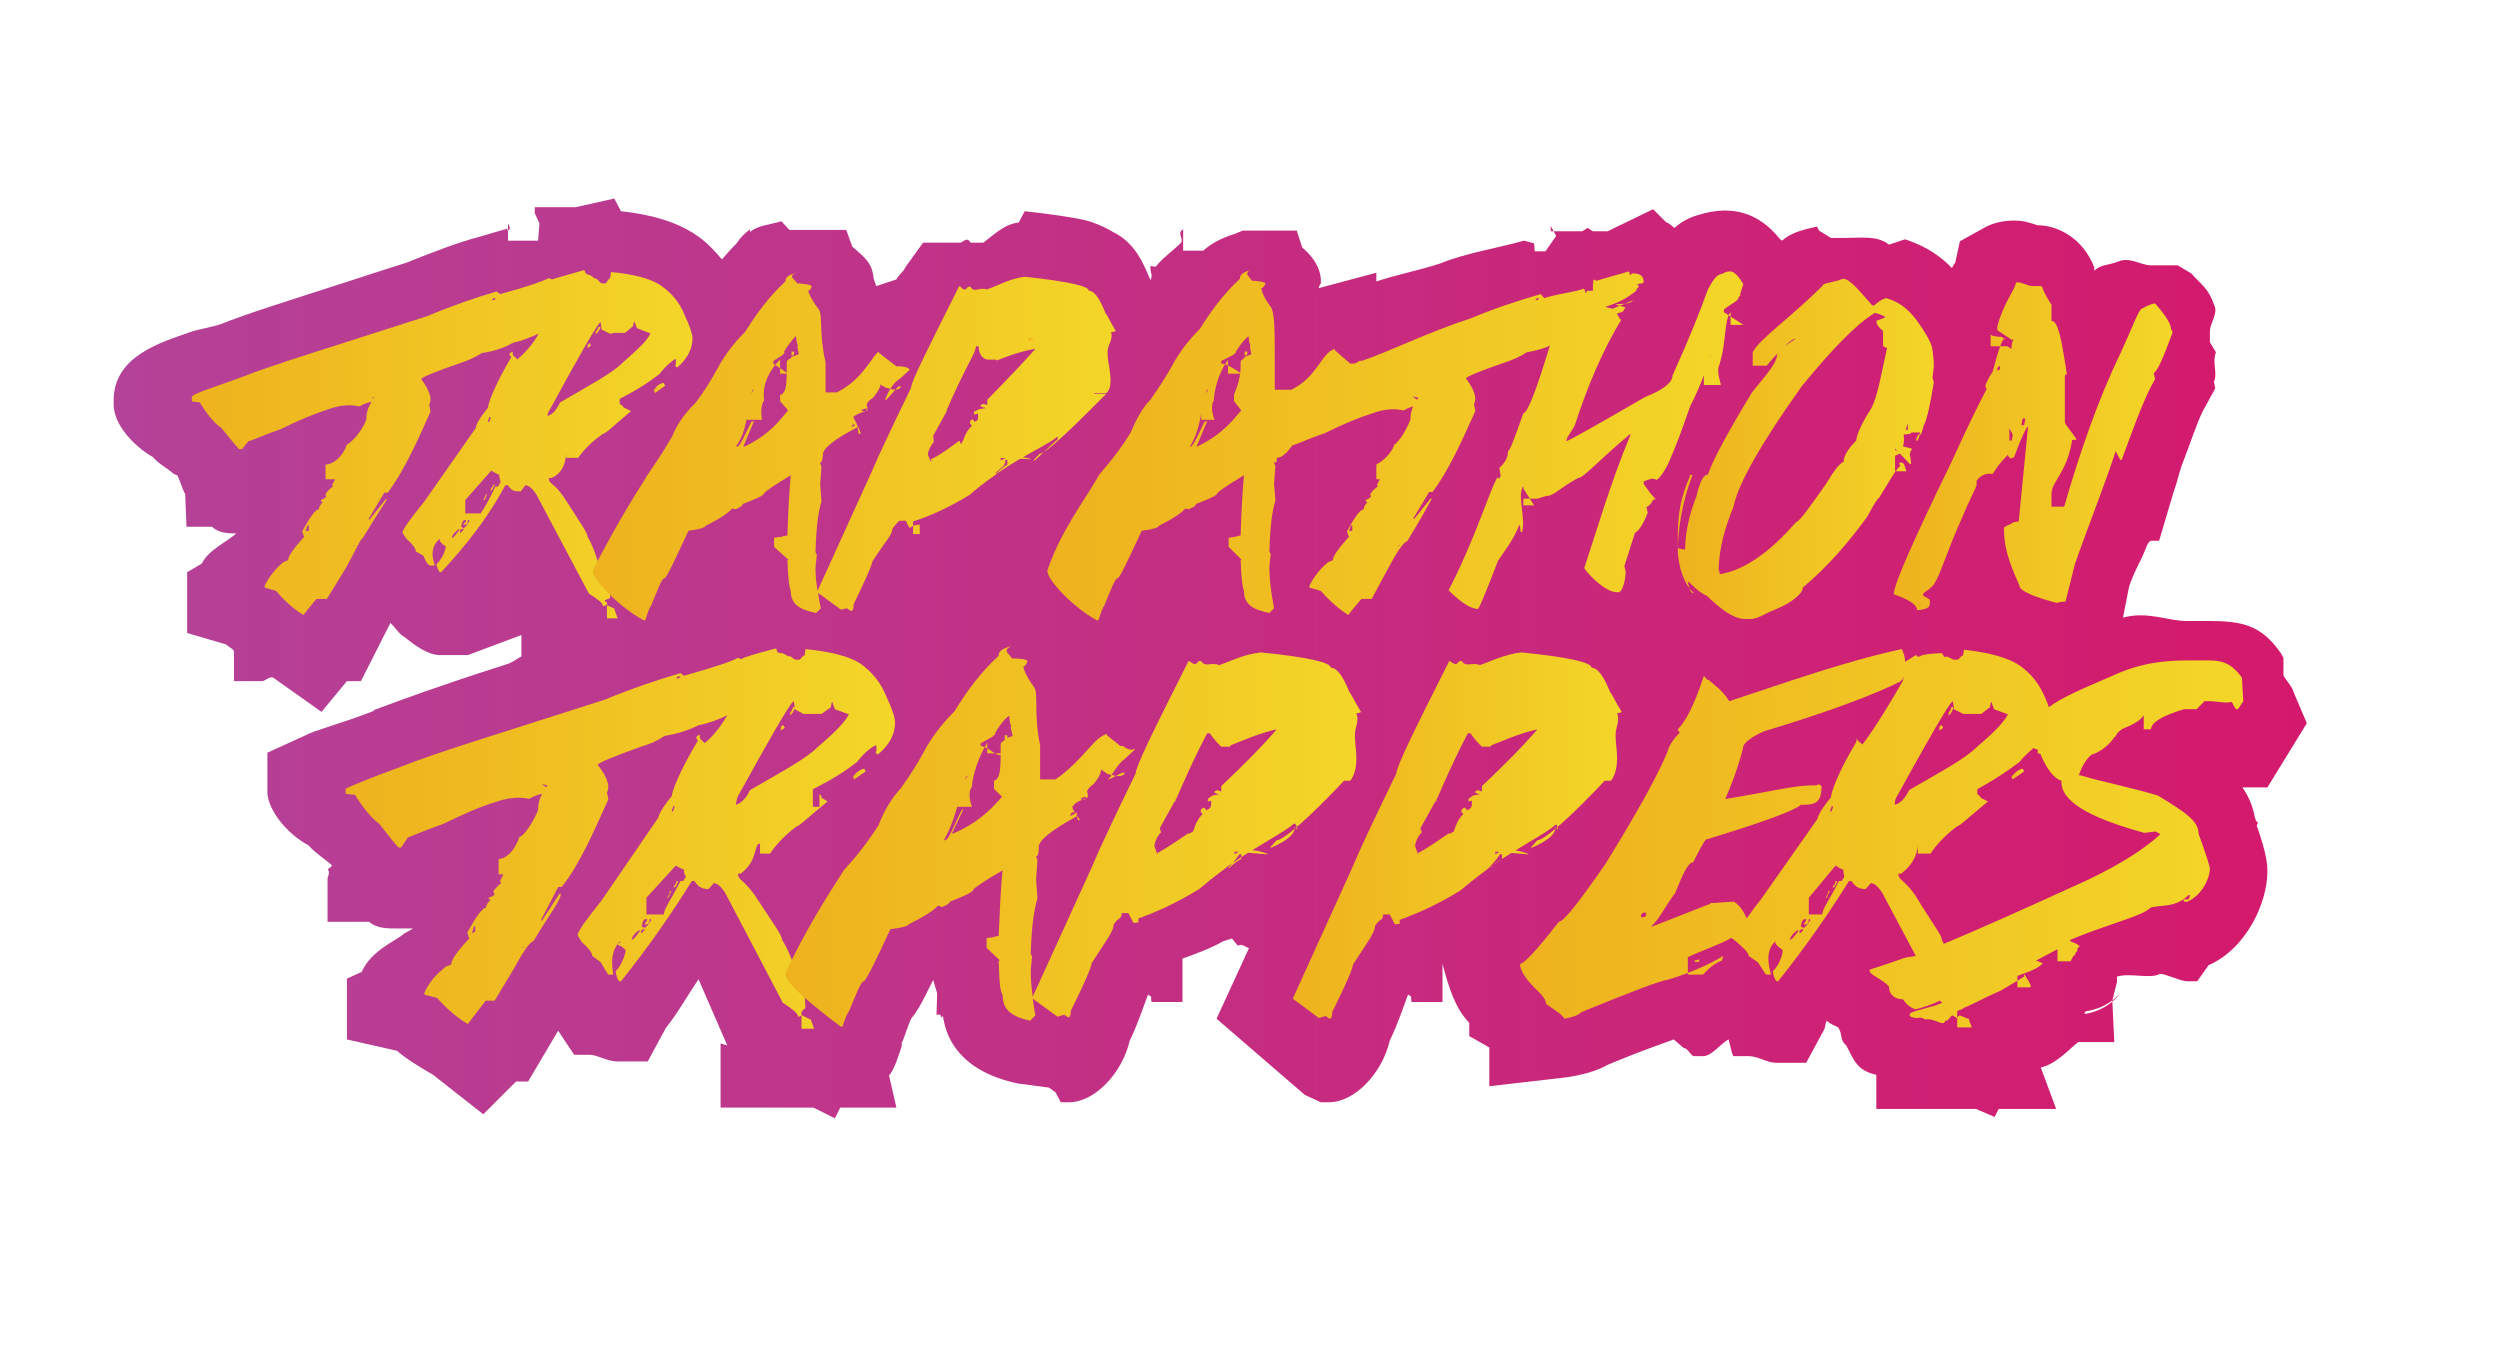 <?xml version="1.0" encoding="utf-8"?>
<!-- Generator: Adobe Illustrator 19.0.0, SVG Export Plug-In . SVG Version: 6.00 Build 0)  -->
<svg version="1.1" id="Layer_1" xmlns="http://www.w3.org/2000/svg" xmlns:xlink="http://www.w3.org/1999/xlink" x="0px" y="0px"
	 viewBox="0 0 374 203" style="enable-background:new 0 0 374 203;" xml:space="preserve">
<style type="text/css">
	.st0{fill:url(#SVGID_1_);}
	.st1{fill:url(#SVGID_2_);}
	.st2{fill:url(#SVGID_3_);}
	.st3{fill:url(#SVGID_4_);}
	.st4{fill:url(#SVGID_5_);}
	.st5{fill:url(#SVGID_6_);}
	.st6{fill:url(#SVGID_7_);}
	.st7{fill:url(#SVGID_8_);}
	.st8{fill:url(#SVGID_9_);}
	.st9{fill:url(#SVGID_10_);}
	.st10{fill:url(#SVGID_11_);}
	.st11{fill:url(#SVGID_12_);}
	.st12{fill:url(#SVGID_13_);}
	.st13{fill:url(#SVGID_14_);}
	.st14{fill:url(#SVGID_15_);}
	.st15{fill:url(#SVGID_16_);}
	.st16{fill:url(#SVGID_17_);}
	.st17{fill:url(#SVGID_18_);}
	.st18{fill:url(#SVGID_19_);}
	.st19{fill:url(#SVGID_20_);}
	.st20{fill:url(#SVGID_21_);}
	.st21{fill:url(#SVGID_22_);}
	.st22{fill:url(#SVGID_23_);}
	.st23{fill:url(#SVGID_24_);}
	.st24{fill:url(#SVGID_25_);}
	.st25{fill:url(#SVGID_26_);}
</style>
<g>
	<linearGradient id="SVGID_1_" gradientUnits="userSpaceOnUse" x1="17" y1="98.909" x2="345.439" y2="98.909">
		<stop  offset="0" style="stop-color:#B44298"/>
		<stop  offset="1" style="stop-color:#D4196C"/>
	</linearGradient>
	<path class="st0" d="M78,95v3.2c-1,0.5-1.2,0.9-2.6,1.3c-9.4,3-15.4,5.2-19.4,6.7l-0.2,0.2c-5.2,2-8.6,2.8-10.1,3.6l-5.7,2.6v5.9
		c0,2.3,2.5,6,6.2,8c0.8,1,2.4,2,3.4,2.9c0.2,0.3-0.7,0.5-0.5,0.8c0.3,0.4-0.1,0.9-0.1,1.3v6.4h6.2c1.2,1,2.6,1,4.4,1h2.2l-1.4,0.8
		c-1.2,1.1-4.8,2.4-6.3,5.7l-2.2,1v9.1l7.5,1.7c1.2,1.1,3.5,2.5,5.4,3.6l7.5,5.9l4.9-4.9h1.8l4.5-7.6l2.4,3.6h2.3c1.2,0,2.6,1,4.2,1
		h4.5l2.7-5c1.7-2.1,3.4-5.1,4.9-7.3l4.3,9.9l-1-0.3v4.4l0,0v5.2h13.9l3.2,1.6l0.8-1.6h0.4h8l-1.1-4.8c0.8-0.9,1.4-2.9,1.9-4.4
		c0,0,0-0.5,0-0.5l0.2-0.4l0.5-1.4c0.2-0.6,0.5-1.3,0.7-1.8c1-1.2,1.7-2.6,2.2-3.6c0.3-0.6,0.7-1.4,1.1-2.2l0.6,2l-0.1,3.2h0.6
		c0.1,1,0.2-0.2,0.4,0.4c0.5,3.3,2.7,8.1,11.2,9.9l4.6,0.6l1,0.7l0.8,1.5h1.2c3.9,0,8-4.4,9.1-9.2c1.3-2.7,2.2-5.5,2.7-6.8
		c0.2-0.3,0.4,0.4,0.5,0.1c0,0,0,0.9,0.1,0.9h4.6v-6.5c2-0.7,4.4-1.6,6.1-2.6l1.3-0.4l0.9,1.1c0.5-0.5,1.4,0.4,1.9,0.4h0.1l0.8-2.3
		c0.1-0.1,0.3-1,0.4-1.1c0.1-0.1,0.2-0.6,0.3-0.7l-6.7,14.6l13.2,11.4l2.4,1.1h1.2c3.9,0,8-4.4,9.1-9.2c1.3-2.7,2.2-5.5,2.7-6.8
		c0.2-0.3,0.4,0.4,0.5,0.1c0,0,0,0.9,0.1,0.9h4.6v-5.7c1,3.8,2,6.8,4,8.8v2l3,1.7v5.8l11.3-1.3c2.2-0.3,4.7-0.9,6.4-1.9
		c6-2.5,8.9-3.4,9.9-3.8l1.5,1.3c0.5-0.1,1.1,1.2,1.5,1.2h1.4c1.3,0,2.6-1.9,3.8-2.5l0.5,2l0.2,0.5h2.3c1.4,0,2.8,1,4.1,1h4.5l2.7-5
		c0.1-0.1,0.2-1.1,0.4-1.3c0.6,0.6,1.2,0.7,1.7,1c0.7,1.1,0.2,1.9,1.2,2.7c1.2,2.2,1.5,3.7,4.5,4.4v0.9l0,0v4.2h14.9l2.8,1.2
		l0.6-1.2h8.6l-2.3-6.2c2.3-0.5,4.3-2.8,5.6-3.8h5.4l-0.3-6.2l0.7-2.8v-0.8c2-0.6,5,0.4,6.4-0.4c0.7-0.1,3.1,1.1,4.1,1.1h1.5
		l1.7-2.4c5.7-2.5,8.8-9.4,8.8-14c0-0.8,0-2.4-1.6-6.9l0.2-0.4l-0.3-0.3c-0.1-0.2-0.1-0.4-0.2-0.6c-0.6-3.4-2.7-5.9-5.2-7.9l0,1.6
		c0.9,0.2,1.7,1.9,2.3,1.9h4.8l5.9-9.6l-2-4.7c-0.1-0.7-1.5-2.2-1.5-2.5v-2.6l-0.4-0.7c-3-4.3-5.9-4.8-11-4.8h-3.2
		c-2.6,0-5.8-1.5-9.4-0.5l0.9-4.6c0.9-2.7,1.8-3.8,2.6-6c0.3-0.7,0.5-0.9,0.8-0.9h1.1l2.2-7.4c0.4-1,0.8-2.8,1.2-3.9
		c1.1-2.8,2.3-6.5,3.2-8.2l1.8-3.3l-0.2-1c0.6-1.3-0.3-2.7,0.3-4.4l-0.9-1.5v-1.6c0-1.3,1.2-2.6,0.7-3.8c-0.9-2.7-1.9-3.1-3.5-4.9
		l-2-1.2h-4c-1.6,0-3.2-1.4-5.1-0.5c-1.4,0.5-2.5,0.4-3.4,1.3c0,0,0-0.5,0-0.5c-1.7-4.4-5.5-6.3-8.5-6.3c-0.9-0.3-2-0.7-3.4-0.7
		c-1.6,0-3.2,0.3-4.6,1.1l-3.6,2l-0.7,3.2c0,0,0,0.1-0.1,0.1c-0.1,0.2-0.3,0.5-0.4,0.7c-2.5-2.6-5-3.6-7-4.3l-2.4,0.8
		c-1.8-1.4-4-1-6.9-1h-1.8l-1.6-1c-0.2,0.1-0.4-0.7-0.5-0.7c-2.3,0.5-4,1-5.2,2.1l-0.3-0.2c-1.5-1.9-4.1-4.3-8.2-4.3
		c-1.5,0-2.9,0.3-3.8,0.6c-1.2,0.3-2.6,0.9-3.8,2c-0.4-0.3-0.8-0.7-1.3-0.9l-1.9-1.9l-6.8,3.3h-2.2l-0.8-0.5l-0.8,0.5H232v-1.5v0.7
		l0.8,1.5l-1.6,2.3h-1.6l-0.1-1.2l-1.5-0.4c-3.9,1.1-8.9,1.9-12.5,3.4c-3,1-6.6,1.7-9.6,2.7v-1.3l-8.6,2.3c-0.1-0.3,0.4-0.6,0.3-0.9
		c0-0.6,0.1-2.7-2.8-5.2l-0.8-2.5h-8.1l-1.2,0.5c-2,0.6-3.6,1.5-4.7,2.5h-3v-3.2c-1,0.6,0.1,1.3-0.3,2c-1.2,1.2-2.9,2.4-3.8,3.6
		l-0.8-0.1v0.3c0,0.6,0.4,1.2,0,1.8c-0.9-2.1-2.1-5.5-5.6-7.2c-1.7-1-3.1-1.5-4.3-1.8c-1.9-0.4-4.5-0.8-8-1.2l-0.9-0.1l-0.9,1.7
		c-2.2,0.2-3.9,2-5.3,3h-1.9c-0.6-1-1.1,0-1.6,0h-5.5l-2.6,3.6c-0.5,1-0.9,1-1.4,1.9l-3,1c-0.1-0.3-0.3-0.8-0.4-1.1
		c-0.2-2.3-1.2-3.1-3.2-4.8l-0.9-2.5h-8.5l-1.2-1.3c-2,0.6-3.5,0.6-4.7,1.6l0-0.4c-0.9,0.7-1.5,1.3-2,2.1c-0.8,0.8-1.5,1.6-2.2,2.4
		c-1.2-1.4-2.5-2.8-4.1-3.8l-0.3-0.2c-2.6-1.6-6-2.7-10.7-3.2l-1-1.9l-5.8,1.3L80,31v0.9l0.7,1.5L80.5,36H76v-2.6l0.3,0.7
		c-0.2,0.1,0.2,0.2-0.4,0.4l0-0.3l-4.1,1.2c-3.4,0.9-7,2.3-11,3.9c-3.1,1-6,1.9-8.7,2.8C43.1,45,36.7,47,33,48.5
		c-1.1,0.4-3.6,0.8-4.6,1.2C24.2,51.2,17,53.2,17,59.9v0.6c0,2.9,2.8,6.1,5.9,7.9c0.7,0.9,2.2,1.7,3.1,2.5l0.5,0.2
		c0.3,0.4,0.9,2.4,1.2,2.8l0.2,4.9h3.8c1.1,1,2.4,1,4,1h0.7l-0.7-0.3c-1.7,1.6-4.5,2.7-5.5,4.8L28,85.6v9.1l5.8,1.7
		c0.4,0.4,1.2,0.7,1.2,1.1v4.4h4.2c0.5,0,1.1-0.8,1.7-0.5l7.2,5.1l3.8-4.6H54l4.4-8.7c0.7,0.6,1.4,1.8,2.1,2.1
		C62,96.5,64,98,65.8,98H70 M280.1,59.2C280.1,59.2,280.1,59.2,280.1,59.2c0,0.1-0.1,0.1-0.1,0.2l0-0.1
		C280.1,59.3,280.1,59.2,280.1,59.2z M300,139.5c0.1-0.1,0.3-0.1,0.4-0.2l0,0.6L300,139.5z M311.8,151.7c0.1-0.1,0.1-0.3,0.2-0.4
		c2.1-0.3,3.9-1.3,5.2-2.7l0,0C316,150.2,314,151.4,311.8,151.7z"/>
	<g>
		<g>
			<linearGradient id="SVGID_2_" gradientUnits="userSpaceOnUse" x1="28.717" y1="66.782" x2="103.615" y2="66.782">
				<stop  offset="0" style="stop-color:#EEB21E"/>
				<stop  offset="1" style="stop-color:#F3D628"/>
			</linearGradient>
			<path class="st1" d="M54.2,80.6c2.5-4.1,3.7-5.9,3.7-5.9h-0.2l-2.4,3h-0.2l2.4-4H58c2.3-3,4.4-7.6,6.4-12.1c0-0.1-0.1-0.7-0.2-1
				c0.1-0.2,0.2-0.6,0.2-0.9c0-0.7-0.5-1.8-1.4-3c0.2-0.3,2.1-1.1,5.9-2.4c1.2-0.4,2.3-0.9,3.2-1.5c1.6-0.2,3.2-0.7,4.6-1.5
				c1.3-0.3,2.6-0.8,3.9-1.4c-1.3,2.4-3.1,3.7-3.2,3.9c0-0.2-0.7-0.5-0.7-0.8v-0.4c-1,0.4-0.2,0.7-0.2,0.8c-2.7,4.6-3.5,7.1-3.5,7.6
				c-1.4,1.7-1.8,2.6-1.8,3l-7.7,11c-2.2,2.7-3.3,4.3-3.3,4.7l0.6,0.9c0.9,0.8,1.4,1.4,1.4,1.9l1.1,0.6c0.1,0,0.5,1.5,1.1,1.5H65
				c0.2,0-1.2-2.4,0.8-4v0.2c0,0.4,0.5,0.5,0.3,0.5c0,0.1,0.5,0.3,0.6,0.5c0,0.1-0.3,1.6-1.4,2.6c0,0.2,0.3,1.2,0.6,1.2H66
				c3.7-4,6.9-8,9.6-13H76c0.6,1,1.2,0.9,1.9,0.9l0.7-0.9c0.4,0,0.9,0.3,1.6,1.3l7.9,14.9c1.4,0.9,2.1,1.4,2.1,1.9
				c0.1,0,0.3-0.1,0.5-0.2l1.1,0.5c0.1-0.2,0.2,0.5,0.2,0.4l0.4,1.1h-1.6v-2.4c-1-0.3,0.5-0.5,0.5-0.7c0-0.3-0.2-1.7-1.5-4.2
				c-0.6-2-1.1-3.6-1.9-4.9c0-0.6-1.1-2.1-3.6-6c-1.5-2.2-2.2-1.8-2.2-2.8h0.4c2.5-1,2.2-4.3,2.2-4.3v1.3h1.8c0,0,1.2-1.9,3.7-3.6
				c0.4,0,1.8-1.4,4.2-3.4l-1.2-0.6c0.4,0-0.5-0.3-0.5-0.6v0.1l0,0v-0.7c0-0.1,2.8-1.3,5.9-3.7c1.2-1.5,2.3-2.3,2.5-2.3
				c0,0.3,0.1,0.7-0.1,1.1c0.1,0,0.3,0.1,0.3,0.2c1.5-1.3,2.3-2.8,2.3-4.4c0-0.6-0.4-1.8-1.2-3.5c-0.7-1.8-1.9-3.3-3.7-4.5
				c-1.4-0.9-3.9-1.6-7.3-1.9c0,0.1-0.1,1-0.2,1c-0.2-0.1-0.4,0.7-0.7,0.7h-0.4c-0.4,0-0.7-0.8-1-0.7c-0.3-0.1-0.7-0.6-1.1-0.6
				c0,0.1-0.1-0.1-0.2-0.1c0,0-0.1-0.1-0.1-0.1c0,0-0.1,0-0.1,0c0-0.1-0.1-0.3-0.2-0.5c-2.7,0.8-4.3,1.2-4.8,1.4
				c-0.1,0-0.3-0.1-0.5-0.2c-0.7,0.4-3.2,1.3-7.3,2.4l-0.5-0.4c-3.1,0.9-6.6,2.1-10.4,3.7c-13.3,4.3-23.2,7.3-27.7,9.1
				c-4,1.5-7.5,2.5-7.5,3v0.6c0,0.1,1.1,0.2,1.2,0.2c0.8,1.4,2.2,3.2,3.2,3.8c1.3,1.6,2.6,3.2,2.7,3.2h0.4l0.8-1
				c0,0.1,0.1-0.2,0.2-0.2c0.8-0.2,2.4-1,4.8-1.8c2.6-1.3,5-2.3,7.2-3c2.8-1,4.3-0.4,4.6-0.4c1.8-1.1,2.9-0.6,3.2-0.6h0.2L54.7,59
				v0.2l1.3,0.3c-1.2,1.6-1.2,2.7-1.2,3.3c-1,2.4-2.6,3.6-2.9,3.7c-0.7,2-2.2,3-3.2,3v2.2h2.6l0.3-1.1c0,0.1,0.1-0.3,0.2-0.3
				l-0.3,0.3c-0.1,0-0.3-0.2-0.5-0.3c-0.1,0-0.5,0.7-1.3,2.2l0.1,0.3c-0.3,0.2-0.7,0.5-1.1,1.1c0,0.1,0,0.2,0.1,0.4
				c0,0.1-0.3,0.3-0.8,0.5c0,0.2,0.1,0.3,0.3,0.3c-0.4,0.4-0.6,0.8-0.6,1.1c-0.5,0-1.3,1.1-2.5,3.3l0.3,0.8
				c-1.6,1.8-2.4,2.9-2.4,3.5l-0.7,0.3c-0.4,0.3-1.8,1.5-2.8,3.5v0.3l1.7,0.5c0.6,0.7,2.2,2.5,4.1,3.6c1.3-1.8,4-4.4,7.5-10.4h0.3
				c0,0-3.5,0.8-6.5,5.5v2.5h2.2l2.7-4.4C53.1,82.6,53.9,80.6,54.2,80.6z M68.7,79.3c-0.6,0.8-0.9,1.2-1.1,1.2
				c0-0.4,0.4-0.9,1.1-1.4V79.3z M68.8,79.7v-0.2c0-0.2,0.1-0.3,0.4-0.4h0.2C69.2,79.5,69,79.7,68.8,79.7z M70.2,78
				c-0.4,0.7-0.7,1-0.9,1L69,78.8c0.1-0.7,0.3-1,0.5-1h0.2V78l-0.4,0.5h0.2c0.4,0,0.5-0.2,0.5-0.7h0.2V78z M73,62.9
				c0.1-0.2,0.2-0.4,0.2-0.5h0.2v0.2c-0.1,0.2-0.2,0.4-0.2,0.5H73V62.9z M72.8,74.1l-0.3,0.7h-0.2c0.2-0.4,0.4-0.7,0.4-0.9h0.1V74.1
				z M73.9,72.7c-0.2,0.5-0.3,0.7-0.5,0.7v-0.2c0.2-0.3,0.4-0.5,0.4-0.7h0.2V72.7z M74.9,72.1l-0.4,0.7h-0.4c-1.4,3-2.2,4-2.2,4
				h-2.3v-2l3.9-4.4c0.2,0.1,0.9,0.6,1.2,0.6C74.6,71.3,74.9,72,74.9,72.1z M91.7,49.8L91.7,49.8h1.8l1.2-1c0-0.1,0.1-0.7,0.2-0.7
				l0.4,1l1.8,0.7h0.2c-0.3,1-1.7,2.3-4.2,4.5c-1.6,1.6-4.7,3.2-9.3,5.9c-0.7,1.4-1.3,1.9-1.9,2c0-0.2,0.1-0.6,0.4-1
				c4.3-7.9,6.8-12.3,7.5-13c0.1,0,0.2,1,0.2,1.1l1.2,0.6H91.7z M74,44.6h0.1c0,0.2-0.1,0.3-0.3,0.3h-0.2
				C73.7,44.7,73.8,44.6,74,44.6z M46.2,79.4c-0.1,0-0.3,0-0.5,0.1l0.3-0.9h0.2V79.4z"/>
		</g>
		<g>
			<linearGradient id="SVGID_3_" gradientUnits="userSpaceOnUse" x1="87.917" y1="51.705" x2="88.444" y2="51.705">
				<stop  offset="0" style="stop-color:#EEB21E"/>
				<stop  offset="1" style="stop-color:#F3D628"/>
			</linearGradient>
			<path class="st2" d="M87.9,51.7v0.4l0.5-0.4l-0.2-0.4C88.1,51.4,87.9,51.5,87.9,51.7z"/>
		</g>
		<g>
			<linearGradient id="SVGID_4_" gradientUnits="userSpaceOnUse" x1="89.147" y1="49.419" x2="89.815" y2="49.419">
				<stop  offset="0" style="stop-color:#EEB21E"/>
				<stop  offset="1" style="stop-color:#F3D628"/>
			</linearGradient>
			<path class="st3" d="M89.1,49.6v0.4c0.1,0,0.4-0.3,0.7-0.9v-0.2h-0.3C89.5,49.1,89.4,49.3,89.1,49.6z"/>
		</g>
		<g>
			<linearGradient id="SVGID_5_" gradientUnits="userSpaceOnUse" x1="97.726" y1="57.998" x2="99.448" y2="57.998">
				<stop  offset="0" style="stop-color:#EEB21E"/>
				<stop  offset="1" style="stop-color:#F3D628"/>
			</linearGradient>
			<path class="st4" d="M99.3,57.3c-0.5,0-1.1,0.4-1.5,1.1l0.2,0.4l1.5-1.1L99.3,57.3z"/>
		</g>
		<g>
			<linearGradient id="SVGID_6_" gradientUnits="userSpaceOnUse" x1="118.468" y1="52.9" x2="118.819" y2="52.9">
				<stop  offset="0" style="stop-color:#EEB21E"/>
				<stop  offset="1" style="stop-color:#F3D628"/>
			</linearGradient>
			<path class="st5" d="M118.8,52.8v-0.2h-0.4v0.6C118.7,53.2,118.8,53.1,118.8,52.8z"/>
		</g>
		<g>
			<linearGradient id="SVGID_7_" gradientUnits="userSpaceOnUse" x1="88.717" y1="66.768" x2="166.913" y2="66.768">
				<stop  offset="0" style="stop-color:#EEB21E"/>
				<stop  offset="1" style="stop-color:#F3D628"/>
			</linearGradient>
			<path class="st6" d="M96.6,71.5c-2.1,3.3-4.9,7.9-7.9,13.8v0.2c0,1.2,3.9,5.3,7.6,7.3h0.2c0.1,0,0.4-1.5,0.9-2.2
				c1-2.4,1.6-4.1,2-4.1c0.3,0,1.5-2.6,3.6-7.1c1.7-0.2,2.5-0.5,2.5-0.7c2.2-1.1,3.5-2,4-2.6c0.1,0,0.3,0,0.5,0.1
				c0.7-0.3,1.1-0.5,1.1-0.8c2.1-0.8,3.2-1.3,3.2-1.6c0.2-0.3,1.5-1.2,4-2.7c-0.2,2.2-0.4,5.2-0.5,9c0.1,0-0.8,0.1-0.8,0.2
				c-0.1,0-1.2,0.1-1.2,0.2v1.3l2.2,2h-0.2c0.1,3,0.3,4.1,0.5,4.6c0,2,1.3,2.8,3.8,3.3l0.7-0.7c-0.2-0.8-0.3-1.6-0.4-2.3l3.4,2.5
				l0.9-0.2l0.6,0.4c0.3,0,0.4-0.3,0.4-1c1.9-3.9,2.8-6,2.8-6.4c2-3.1,3-4,3-4.9c0.8-1.1,1.1-1.2,1.1-1.2h0.9c1,2,0.1,0.6,2.1,0.6
				v1.4h-1v-1.9c2-0.6,5.1-1.9,8.5-4c2-1.8,3.7-2.8,4.1-3.2c4.4-3,7.5-4.2,9-5.5c0-0.2,0.1,0.6-0.1,0.6H158c0,0-1.1,1-3.2,3h-0.2
				l0.9-1c0.8,0,4.1-3,10-9h-1.8v-2.3V57v1.8h1.8c1.3-1,0.2-4.5,0.2-5.7v-0.6c0-0.9,0.9-1.8,0.5-2.8c0.1,0,0.7-0.1,0.7-0.2
				c-1-1.7-1.3-2.5-1.5-2.6c-0.9-2.3-1.7-3.4-2.5-3.4c0-0.7-3.1-1.4-9.6-2.1c-2.4,0.3-4.3,1.5-5.7,1.9c-1.1-0.4-1.9,0.6-2.4-0.4
				h-0.4c-0.6,1-1-0.1-1.3-0.1c-4.8,9.6-7.2,14.3-7.2,15.2c-2.9,6-4.9,10.2-6,12.8l-8,17.6c-0.2-1.3-0.3-2.4-0.3-3.2
				c0-0.6,0.1-1.3,0.2-2.2l-0.2-0.4c0.1-3.6,0.4-6.1,0.9-7.6c0-0.2-0.1-1-0.2-2.5c0-0.3,0.1-1.2,0.2-2.7c-0.1-0.2-0.2-0.4-0.2-0.6
				c0.2,0,0.4-0.4,0.4-1.2c0-0.9,1.7-2.3,5.2-4.1l-0.2-0.4l-0.7,0.4c0.2-0.8,0.5-0.2,0.9-0.2c0,0.1,0.1,1.2,0.2,1.2h0.2
				c0.3,0-1-2.4-1-2.4v-0.2l0.7-0.4l1.3-0.5c0-0.1,0.2-0.3,0-0.6c0-0.1-0.3-0.5,0.9-1.3c1-1.2,1.1-1.8,1.1-1.8v-0.2l0.8,0.5
				c0.4,0,1.8,0.8,2.3-0.2h-0.4l-1.8,2h-0.2c0.4-1,1.1-2.5,2.3-3.2l1.4-1.3c0-0.1-0.5-0.5-1.6-0.5h-0.4l-2.6-2v-0.2
				c-1,0.5-2.3,4.1-6.3,6.1h-1.7v-4.5c-1-4.4-0.4-7-1-7.9c-1.3-1.7-1.6-2.7-1.6-2.8c0.1,0,0.5-0.2,0.5-0.7c0-0.2-1.4-0.4-2.1-0.4
				l-0.8-0.9v-0.2c0-0.4,0.8-0.5,0.6-0.5c-1.4,0.4-1.6,0.8-1.6,1.3c-2.5,2.3-4.3,4.8-6,7.5c-2,2-3.3,3.9-4.2,5.6
				c-0.9,1.6-1.9,3.3-3.2,5c-1.2,1.2-2.7,2.9-3.5,5C98.3,69.2,96.6,71.3,96.6,71.5z M150.7,69.5c0,0-0.6,0.3-1.6,1.3h-0.2
				c1-1,1.5-1,1.5-2h0.3V69.5z M149.7,68.9v-0.4l4.5,0.2h0.2C154.4,68.8,151.7,67.6,149.7,68.9z M139.6,65.2l2.2-4
				c0-0.1-0.1,0.4-0.2,0.2c2.9-6.7,4.4-8.6,4.4-9.6h0.4c0,1,0.5,2,1.5,2h1.1c0.1,0,0.2,0.3,0.2,0.1c2.9-1.2,6.1-2.1,9.5-2.1h-2v-2.1
				c0,0.6-3,4-9,10.1v0.1l0,0v0.7c0,0-0.4-0.1-0.6-0.2c-0.2,0.1-0.4,0.2-0.4,0.2v0.2l1.2,0.4c-0.1,0,0.2-0.1-0.1-0.2l-1.3,0.2
				l-0.8,0.4v0.4c0,0,0.9-0.1,0.6-0.2c0,0.6,0.2,1.1-0.5,1.3l-0.3-0.4c-0.4,0.2-0.4,0.4-0.4,0.6l0.3,0.4c-0.9,0.8-1.3,2.1-1.3,2.2
				c-0.2,0-0.3,1.1-0.5,0.1h-0.2c-2.6,2-4,2.7-4.2,2.7l0.2,0.3h-0.2l-0.4-1c0-0.3,0.3-1.2,0.9-1.9L139.6,65.2z M128.9,61.3
				c0.1,0,0.3-0.1,0.6-0.2h0.2l-0.2,0.4h-0.6V61.3z M112.7,58.2v0.2c-1,1.2-1,1.9-1,2v2.4h2.3c0,0-0.4-1.9,0.3-2.9
				c0-0.4-0.6-3.1,2.4-6.1v2.1h1.2l-2.2-1.5v-0.4l1.4-0.9c0-0.1,0.4-0.3,0.2-0.5c0.9-1.5,1.7-2.3,1.8-2.3c0,0.8,0.2,1.3,0.3,1.4
				c-0.1,0-0.1,0.1-0.1,0.2l0.2,1.1l-1.1,0.4c0.1,0.2-0.7,0.4-0.7,0.7v0.5c0,2.7,0,4.2-1,4.5V60l1.2,1.4c-0.8,0.8-2.3,3.4-6.5,5.4
				h-0.2l1.6-3.8l-0.4,0.1c-1,2-1.7,3.7-2.1,3.7h-0.2C112.3,63.8,111.7,59.3,112.7,58.2z"/>
		</g>
		<g>
			<linearGradient id="SVGID_8_" gradientUnits="userSpaceOnUse" x1="153.8" y1="50.685" x2="155.136" y2="50.685">
				<stop  offset="0" style="stop-color:#EEB21E"/>
				<stop  offset="1" style="stop-color:#F3D628"/>
			</linearGradient>
			<polygon class="st7" points="155.1,50.8 155,50.4 153.8,50.6 153.8,51 154.7,51 			"/>
		</g>
		<g>
			<linearGradient id="SVGID_9_" gradientUnits="userSpaceOnUse" x1="186.214" y1="52.9" x2="186.565" y2="52.9">
				<stop  offset="0" style="stop-color:#EEB21E"/>
				<stop  offset="1" style="stop-color:#F3D628"/>
			</linearGradient>
			<path class="st8" d="M186.6,52.8v-0.2h-0.4v0.6C186.4,53.2,186.6,53.1,186.6,52.8z"/>
		</g>
		<g>
			<linearGradient id="SVGID_10_" gradientUnits="userSpaceOnUse" x1="156.717" y1="66.768" x2="260.661" y2="66.768">
				<stop  offset="0" style="stop-color:#EEB21E"/>
				<stop  offset="1" style="stop-color:#F3D628"/>
			</linearGradient>
			<path class="st9" d="M156.7,85.3v0.2c0,1.2,3.7,5.3,7.4,7.3h0.2c0.1,0,0.4-1.5,0.9-2.2c1-2.4,1.6-4.1,2-4.1
				c0.3,0,1.5-2.6,3.6-7.1c1.7-0.2,2.5-0.5,2.5-0.7c2.2-1.1,3.5-2,4-2.6c0.1,0,0.3,0,0.5,0.1c0.7-0.3,1.1-0.5,1.1-0.8
				c2.1-0.8,3.2-1.3,3.2-1.6c0.2-0.3,1.5-1.2,4-2.7c-0.2,2.2-0.4,5.2-0.5,9c0.1,0-0.7,0.1-0.7,0.2c-0.1,0-1.1,0.1-1.1,0.2v1.3l2,2
				h-0.2c0.1,3,0.3,4.1,0.5,4.6c0,2,1.3,2.8,3.8,3.3l0.7-0.7c-0.5-2.5-0.7-4.6-0.7-5.9c0-0.6,0.1-1.4,0.2-2.2l-0.2-0.4
				c0.1-3.6,0.4-6.1,0.9-7.6c0-0.2-0.1-1-0.2-2.5c0-0.3,0.1-1.2,0.2-2.7c-0.1-0.2-0.2-0.4-0.2-0.6c0.2,0,0.4,0.4,0.4-0.4
				c0-0.5,0.4,0.1,1.3-0.9h0.1l0.8-1c0,0.1,0.1-0.2,0.2-0.2c0.8-0.2,2.4-1,4.8-1.8c2.6-1.3,5-2.3,7.2-3c2.8-1,4.3-0.4,4.6-0.4
				c1.8-1.1,2.9-0.6,3.2-0.6h0.2l-2.5-1.8v0.2l1.3,0.3c-1.2,1.6-1.2,2.7-1.2,3.3c-1,2.4-2.1,3.6-2.4,3.7c-0.7,2-2.7,3-2.7,3v2.2h1.7
				l0.3-1.1c0,0.1,0.1-0.3,0.2-0.3l-0.3,0.3c-0.1,0-0.3-0.2-0.5-0.3c-0.1,0-0.5,0.7-1.3,2.2l0.1,0.3c-0.3,0.2-0.7,0.5-1.1,1.1
				c0,0.1,0,0.2,0.1,0.4c0,0.1-0.3,0.3-0.8,0.5c0,0.2,0.1,0.3,0.3,0.3c-0.4,0.4-0.6,0.8-0.6,1.1c-0.5,0-1.3,1.1-2.5,3.3l0.3,0.8
				c-1.6,1.8-2.4,2.9-2.4,3.5l-0.7,0.3c-0.4,0.3-1.8,1.5-2.8,3.5v0.3l1.7,0.5c0.6,0.7,2.3,2.5,4.1,3.6c1.3-1.8,4.1-4.4,7.5-10.4h0.3
				c0,0-3.6,0.8-6.6,5.5v2.5h2.3l2.7-5c1.5-2.8,2.3-3.6,2.6-3.6c2.5-4.1,3.7-6.4,3.7-6.4h-0.2l-2.4,3h-0.2l2.4-4h0.5
				c2.3-3,4.4-7.6,6.4-12.1c0-0.1-0.1-0.7-0.2-1c0.1-0.2,0.2-0.6,0.2-0.9c0-0.7-0.5-1.8-1.4-3c0.2-0.3,2.1-1.1,5.9-2.4
				c1.2-0.4,2.3-0.9,3.2-1.5c1.2-0.2,2.4-0.5,3.5-1c0,0.1-0.1,0.1-0.1,0.2c-2,6.6-3.3,9.9-3.9,9.9c-1.3,3.7-2,5.6-2.3,5.7
				c0,0.9-0.4,1.7-1.3,2.5l0.2,1.2l-0.2,0.4c-0.1,0-0.2-0.1-0.2-0.2c-0.2,0-0.8,1.4-1.9,4.3c-2.1,5.5-3.9,9.6-5.5,12.6
				c1.9,1.9,3.4,2.8,4.4,2.8c0.2-0.1,1.2-2.5,3-7.2c1.1-1.7,2.2-2.9,3.2-5.4c0.1,0,0.2,1.1,0.2,1.1h0.2c0.6-2-0.8-5.6,0.2-6.9v0.4
				l1.6,2.5h-1.6v-1h2.1l1.3-0.4c1.2,0,2-1.2,4.8-2.7c0.8,0,2.8-2.4,7.8-6.6v0.2c-3,7.2-5.1,14.5-6.9,19.9c0.9,1.3,3.3,3.6,4.9,3.6
				h0.2c0.7,0,1.1-2.1,1.1-3.1l-0.2-0.8l1.6-5c0.5-0.2,1.2-1.2,1.9-3l-0.2-0.9c0.4,0,0.9-0.6,1.2-1.6l-0.2,0.7l0.2-0.2h0.2l-0.8-0.9
				l-1-1.4v0.2l0,0v-0.6l1.2-0.4c0.1,0,0.7,0.1,0.7,0.2c0.3-0.1,1-0.9,1.8-2.5c2.4-5.5,3.1-8.6,3.6-9.2c2.2-4.6,2.7-7,2.7-7.1v0.2
				l-1,1.8v2.6h2.5c0.2,0-0.7-1.8-0.2-3c1.1-3.3,0.7-6.8,1.7-7.9v1.9h1.9l-2.9-1.9v-0.4c1-0.8,2.2-1.3,2.2-1.8
				c0-0.2,0.5-0.3,0.2-0.4l0.5-1.6c-0.8-1.3-1.4-1.9-2-1.9c-0.4,0-0.7,0.1-1.2,0.4c-0.7,0-1.3,0.8-2.1,2.3
				c-1.1,3.1-2.8,7.4-5.3,12.9c0,1-1.3,2.1-4.1,3.2c-7.6,4.4-11.5,6.6-11.8,6.6c0-0.1,0.1-0.3,0.2-0.6c0.8-1.2,1.2-1.9,1.2-2.1
				c1.9-5.8,4.1-10.9,6.8-15.4c0-0.1-0.1-0.2-0.2-0.2c-0.1-0.3-0.3-0.5-0.4-0.8l0.3-0.1c1-0.2,0.6-0.5,1-0.8l-1.4-0.4v-0.1
				c1,0,1.9-0.1,2.2-0.3l0.4-0.3l-3.2,1.3c-0.1-0.1-1-0.2-1-0.3c2.8-0.9,3.6-1.7,4.6-2.4v-0.2c0-0.1,0.7-0.4,0.1-0.8
				c0.1,0,0.8-0.1,1-0.2c0-1-0.4-1.4-1.8-1.4c0,0.1,0,0.2-0.3,0.2c0-0.1,0-0.3-0.1-0.5c-2.7,0.8-4.3,1.2-4.8,1.4
				c-0.1,0-0.3-0.1-0.5-0.2c0,0-0.1,0.9-0.1,0.9c0,0,0,0.8,0,0.8h-0.9c-0.2,1-0.3-0.5-0.5-0.3c-1.3,0.5-3.2,0.6-5.9,1.4l-0.5-0.6
				c-3.1,0.9-6.6,2-10.4,3.6c-6.5,2.1-12,4.9-16.4,6.4c-0.3-0.2-0.7,0.4-1.2,0.4H202l-2.3-2v-0.2c-2,0.5-2.5,4.1-6.5,6.1h-2.5v-4.5
				c0-4.4,0-7-0.6-7.9c-1.3-1.7-1.4-2.7-1.4-2.8c0.1,0,0.5-0.2,0.6-0.7c0-0.2-1.2-0.4-2-0.4l-0.7-0.9v-0.2c0-0.4,0.6-0.5,0.5-0.5
				c-1.4,0.4-1.6,0.8-1.6,1.3c-2.5,2.3-4.3,4.8-6,7.5c-2,2-3.3,3.9-4.2,5.6c-0.9,1.6-2,3.3-3.2,5c-1.2,1.2-2.1,2.9-3,5
				c-2.5,4-4.7,6.1-4.7,6.3C162.3,74.8,158.7,79.4,156.7,85.3z M202.3,79.4c-0.1,0-0.3,0-0.5,0.1l0.3-0.9h0.2V79.4z M230.1,44.6h0.1
				c0,0.2-0.1,0.3-0.3,0.3h-0.2C229.8,44.7,229.9,44.6,230.1,44.6z M180.7,58.2v0.2c-1,1.2-1,1.9-1,2v2.4h2c0,0-0.8-1.9-0.1-2.9
				c0-0.4,0.1-3.1,2.1-6.1v2.1h2c0,0-2-1.5-3-1.5v-0.4l1.8-0.9c0-0.1,0.5-0.3,0.4-0.5c0.9-1.5,1.8-2.3,1.9-2.3
				c0,0.8,0.2,1.3,0.3,1.4c-0.1,0-0.1,0.1-0.1,0.2l0.2,1.1l-1,0.4c0.1,0.2-0.6,0.4-0.6,0.7v0.5c0,2.7-1,4.2-1,4.5V60l1.1,1.4
				c-0.8,0.8-2.4,3.4-6.6,5.4H179l1.6-3.8l-0.4,0.1c-1,2-1.7,3.7-2.1,3.7H178C180,63.8,179.7,59.3,180.7,58.2z"/>
		</g>
		<g>
			<linearGradient id="SVGID_11_" gradientUnits="userSpaceOnUse" x1="250.939" y1="67.269" x2="289.678" y2="67.269">
				<stop  offset="0" style="stop-color:#EEB21E"/>
				<stop  offset="1" style="stop-color:#F3D628"/>
			</linearGradient>
			<path class="st10" d="M262.1,58.7c-3.7,6.1-5.9,10.2-6.6,12.3c-0.7,0-1.2,1.1-1.7,3.2c-1.1,2.8-1.7,5.5-1.7,8
				c-0.2,0-1.1-0.1-1.1-0.3c0-2.7-0.2-6.2,1.8-10.6V71l0.4,0.1c-1.7,4.3-2.2,8.7-2.2,11.1c0,2.6,1.1,5.5,2.4,6.5h-0.2
				c-0.4,0-0.7-1.6-0.7-1.7l-0.4-0.4c1.1,0.9,2.1,2.1,3.2,2.5c2.1,2,4,3.5,5.8,3.5h0.8c1.1,0,2.3-0.9,3.4-1.3c3-1.2,4.4-2.6,4.4-3.4
				c3.7-3.1,6.9-6.8,9.7-10.7c0.9-1.7,1.5-2.7,1.7-2.7c1.7-2.8,2.7-4.5,3.2-4.8l-0.2-0.4c0.4-0.4,0.7,0.3,0.7,0l0.4,1.2h-1.7v-2.3
				l0.8-0.4c0.1,0,0.6,0.1,0.6,0.2l-0.4-0.2l-1-0.5v-0.2l2.2,2.3h0.2c0,0-0.1-1.3-0.2-1.3c0-0.2,0.1-0.8,0.4-0.9
				c0-0.1-1.3-0.4-1.4-0.4c0.4-1.6-0.2-2.7-0.2-2.7V65c1,0,1.5-0.1,1.5-0.4c0-0.2-0.6-0.3-0.9-0.3l0.3-1v1.4h2.1l-0.4,0.6
				c0-0.1,0.1-0.6,0.2-0.6h0.2l0.3-1.1c0.5-0.8,1-3.4,1.5-6.4l-0.2-0.7l0.2-1.7c0-0.9-0.1-1.7-0.2-2.4c0-0.8-0.9-2.5-2.6-4.8
				c-1.7-2.1-3.1-2.6-4.3-3c-1,0.2-1.7,1.1-1.9,1.1h-0.2c-1.8-2-3.3-4-4.4-4c-1.4,0.6-3,0.6-3,1c-4.9,4.9-9.5,8-10.5,10v2h2.1
				c2.5-3,3.9-4,4.1-4h0.2l-2.7,1.8C266,54.2,264.6,55.6,262.1,58.7z M269.6,57.7c4.6-5.6,8.2-9.3,10.9-10.9c1,0.3,1.5,0.5,1.5,0.7
				l-1.3,0.5c0,0.2,0,0.7,1,1.5v2.2c0,0.2,0.8,0.4,0.6,0.4c-0.9,3.9-1.3,6.8-2.3,8.9c-1.7,2.6-2.3,4.3-2.3,4.9
				c-1.3,1.3-1.9,2.4-1.9,3.2c-0.6,0.2-1.5,1.4-2.7,3.4c-2.6,3.7-4,5.6-4.4,5.6c-4,4.6-7.8,7.2-11.4,7.8l-0.2-0.8
				c0.1-3,0.9-6.1,2.2-9.2C260,72.4,263.4,66.4,269.6,57.7z"/>
		</g>
		<g>
			<linearGradient id="SVGID_12_" gradientUnits="userSpaceOnUse" x1="286.619" y1="65.451" x2="287.111" y2="65.451">
				<stop  offset="0" style="stop-color:#EEB21E"/>
				<stop  offset="1" style="stop-color:#F3D628"/>
			</linearGradient>
			<path class="st11" d="M286.6,65.9h0.3c0-0.1,0.1-0.3,0.2-0.5V65C286.9,65,286.8,65.3,286.6,65.9z"/>
		</g>
		<g>
			<linearGradient id="SVGID_13_" gradientUnits="userSpaceOnUse" x1="283.35" y1="66.723" x2="324.834" y2="66.723">
				<stop  offset="0" style="stop-color:#EEB21E"/>
				<stop  offset="1" style="stop-color:#F3D628"/>
			</linearGradient>
			<path class="st12" d="M283.3,88.9c2.9,1,3.5,1.8,3.5,2.4c1.9-0.2,1.9-0.6,1.9-1.2v-0.4l-1-0.6v-0.2c0-0.3,1.4-0.9,1.8-1.8
				c0.9-1.5,1.8-4.7,4-9.6c1.2-2.9,2.2-4.6,2.2-5v-0.6c1-1.3,2.1-1,2.4-1c1.9-3.1,4-4,4-5h-1.5V64c0,0.3,0.5,0.7,0.5,1.2l-0.7,3
				l0.4,0.4l0.5-0.2c1.1-3,1.9-4.6,2.1-4.6L302,78c0.1,0-0.9,0.1-0.9,0.2c-0.1,0.2-1.3,0.5-1.3,0.8v0.2c0,3.6,1.5,6.4,2.3,8.4
				c0,0.8,2.2,1.7,5.6,2.6c0.2-0.1,0.8-0.2,1.3-0.2l1.4-5.6c2.5-7.1,4.6-12.2,6.1-16.9l0.7,1.3h0.2c1.5-4,3.2-9,5-12.1l-0.2-0.9
				c0.6-0.3,1.5-2.5,2.8-6c0-0.3-0.1-0.5-0.2-0.5c0-0.8-0.8-2.1-2.4-3.9c-0.3,0-1,0.2-2,0.8c-0.4,0-1.4,2.8-3.2,6.7
				c-3.3,6.8-6.1,14.9-8.4,22.9h-1.9v-1.9c0-1.9,2.3-3.1,3.1-8.1h0.6c0.3,0-1.7-2.3-1.7-2.6v-6.8c0-0.2,0-0.4,0.3-0.4
				c-0.8-5.3-1.3-8-2.3-8v-2.4c-2-3.1-1-2.8-1.9-2.8H304c-0.6,0-2-0.8-2.4-0.5c-0.3,1.3-1.8,2.9-2.8,6.5v0.6l2.1,1.4h0.4
				c-0.3,0-0.4,1.2-0.4,1.4l-0.6-0.4h-2.5V50c0,0.3,1.3,0.4,1.7,0.4l0.4,0.4c-0.1,0,0.1-0.1,0.1-0.2c-0.5,0-1,1.7-1.9,5
				c-0.8,1.2-1.1,2-1.1,2.2l0.2,0.4c-1.1,2.1-2.9,5.7-5.2,10.8C286.2,80.9,283.3,87.5,283.3,88.9z M302.6,62.6h0.4l-0.2,1h-0.4
				L302.6,62.6z M298.8,55.2c0-0.2,0.1-0.4,0.4-0.4V55c0,0.3-0.1,0.4-0.4,0.4V55.2z"/>
		</g>
		<g>
			<linearGradient id="SVGID_14_" gradientUnits="userSpaceOnUse" x1="116.809" y1="108.934" x2="117.388" y2="108.934">
				<stop  offset="0" style="stop-color:#EEB21E"/>
				<stop  offset="1" style="stop-color:#F3D628"/>
			</linearGradient>
			<path class="st13" d="M117.2,108.5c-0.2,0-0.4,0.1-0.4,0.4v0.4l0.6-0.4L117.2,108.5z"/>
		</g>
		<g>
			<linearGradient id="SVGID_15_" gradientUnits="userSpaceOnUse" x1="118.159" y1="106.427" x2="118.893" y2="106.427">
				<stop  offset="0" style="stop-color:#EEB21E"/>
				<stop  offset="1" style="stop-color:#F3D628"/>
			</linearGradient>
			<path class="st14" d="M118.9,106v-0.2h-0.3c0,0.2-0.1,0.5-0.4,0.8v0.4C118.3,107,118.6,106.7,118.9,106z"/>
		</g>
		<g>
			<linearGradient id="SVGID_16_" gradientUnits="userSpaceOnUse" x1="127.571" y1="115.839" x2="129.461" y2="115.839">
				<stop  offset="0" style="stop-color:#EEB21E"/>
				<stop  offset="1" style="stop-color:#F3D628"/>
			</linearGradient>
			<path class="st15" d="M127.6,116.2l0.2,0.4l1.7-1.2l-0.2-0.4C128.7,115.1,128.1,115.5,127.6,116.2z"/>
		</g>
		<g>
			<linearGradient id="SVGID_17_" gradientUnits="userSpaceOnUse" x1="51.717" y1="125.363" x2="134.022" y2="125.363">
				<stop  offset="0" style="stop-color:#EEB21E"/>
				<stop  offset="1" style="stop-color:#F3D628"/>
			</linearGradient>
			<path class="st16" d="M119.3,146c-0.7-2.2-1.4-4-2.3-5.4c0-0.7-1.3-2.4-4.1-6.7c-1.7-2.4-2.5-2.2-2.5-3.2h0.4
				c2.7-2,1.9-4.5,2.9-4.5v1.5h1.5c0,0,1.3-2.1,4-4.1c0.4,0,2-1.6,4.6-3.7l-1-0.6c0.4,0-0.2-0.4-0.2-0.6v2h-1v-2.6
				c0-0.1,3.3-1.5,6.6-4.1c1.3-1.7,2.6-2.5,2.9-2.5c0,0.4,0.1,0.7-0.1,1.2c0.1,0,0.3,0.1,0.3,0.2c1.7-1.4,2.6-3,2.6-4.8
				c0-0.7-0.4-2-1.3-3.9c-0.8-2-2.1-3.7-4-5c-1.6-1-4.2-1.7-8.1-2.1c0,0.1-0.1,1-0.2,1c-0.2-0.1-0.5,0.6-0.8,0.6h-0.4
				c-0.4,0-0.8-0.7-1.1-0.5c-0.3-0.1-0.7-0.5-1.2-0.5c0,0.1-0.1-0.1-0.2,0c-0.1,0-0.1-0.1-0.2-0.1c0,0-0.1,0-0.1,0
				c0-0.1-0.1-0.3-0.2-0.6c-3,0.8-4.8,1.3-5.2,1.6c-0.1,0-0.3-0.1-0.5-0.2c-0.8,0.5-3.5,1.4-8.1,2.7l-0.5-0.4c-3.4,1-7.3,2.3-11.4,4
				c-14.6,4.7-25.5,8-30.4,10c-4.4,1.6-7.3,2.8-8.3,3.3v0.7c0,0.1,1.2,0.2,1.4,0.2c0.9,1.5,2.5,3.6,3.6,4.3c1.4,1.8,2.8,3.6,3,3.6
				H60l0.8-1.2c0,0.1,0.1-0.3,0.2-0.3c0.8-0.3,2.6-1.1,5.2-2c2.9-1.4,5.5-2.6,7.9-3.3c3.1-1.1,4.7-0.5,5.1-0.5
				c2-1.2,3.2-0.7,3.5-0.7H83l-2.3-1.8v0.2l1.2,0.3c-1.3,1.7-1.4,2.9-1.4,3.7c-1.1,2.6-2.4,4-2.8,4c-0.7,2.2-2.1,3.3-3.1,3.3v2.3
				h1.9l0.3-1.1c0,0.1,0.1-0.3,0.2-0.3l-0.3,0.3c-0.1,0-0.3-0.2-0.5-0.3c-0.1,0.1-0.6,0.8-1.4,2.4l0.2,0.3c-0.3,0.2-0.7,0.6-1.2,1.2
				c0,0.1,0.1,0.3,0.2,0.5c0,0.1-0.3,0.3-0.9,0.5c0,0.2,0.1,0.3,0.3,0.3c-0.5,0.5-0.7,0.9-0.7,1.2c-0.5,0-1.4,1.2-2.8,3.7l0.3,0.9
				c-1.8,1.9-2.7,3.2-2.7,3.9l-0.8,0.3c-0.4,0.4-2.2,1.6-3.2,3.9v0.3l1.9,0.5c0.6,0.7,2.5,2.7,4.6,3.9c1.4-2,4.5-5.5,8.2-11.5h0.3
				c0,0-4.1,1-7.1,6.2v1.8H74l3-5c1.6-3,2.5-3.9,2.8-3.9c2.7-4.5,4.1-6.1,4.1-7.1h-0.2l-2.6,4h-0.2l2.6-5H84c2.5-3,4.8-8.2,7-13.1
				c0-0.1-0.1-0.7-0.2-1c0.1-0.2,0.2-0.6,0.2-0.9c0-0.8-0.5-1.9-1.6-3.3c0.2-0.3,2.3-1.2,6.5-2.7c1.4-0.4,2.5-0.9,3.5-1.6
				c1.8-0.3,3.5-0.8,5.1-1.6c1.5-0.3,2.9-0.8,4.3-1.5c-1.5,2.7-3.3,4.1-3.4,4.2c0-0.2-0.7-0.5-0.7-0.9v-0.4c-1,0.4-0.3,0.7-0.3,0.9
				c-3,5-3.9,7.8-3.9,8.3c-1.5,1.8-2,2.9-2,3.2L90,134.7c-2.4,3-3.6,4.7-3.6,5.2l0.6,1c1,0.9,1.6,1.6,1.6,2.1l1.2,0.9
				c0.1,0,0.5,0.9,1.2,1.9h0.7c0.2,0-0.9-3.2,1.1-5v0.2c-1,0.4,0.4,0.6,0.2,0.6c0,0.1,0.5,0.3,0.6,0.6c0,0.2-0.4,2-1.5,3.1
				c0,0.3,0.3,1.5,0.6,1.5h0.2c4-5,7.5-10,10.6-15h0.4c0.6,1,1.3,1.2,2.1,1.2l0.8-0.9c0.5,0.1,1,0.4,1.7,1.5l8.6,16.4
				c1.5,1,2.3,1.6,2.3,2.1c0.2,0,0.3-0.1,0.6-0.2l1.2,0.6c0.1-0.3,0.2,0.5,0.2,0.3l0.4,1.1h-1.9v-2.4c0-0.3,0.6-0.6,0.6-0.8
				C120.4,150.3,120.7,148.7,119.3,146z M71.1,139.4c-0.1,0-0.3,0.1-0.5,0.2l0.3-1h0.2V139.4z M101.4,101.5h-0.2
				c0-0.2,0.1-0.3,0.4-0.3h0.2C101.7,101.4,101.6,101.5,101.4,101.5z M95.7,139.3c-0.6,0.9-1,1.3-1.2,1.3c0-0.4,0.4-1,1.2-1.5V139.3
				z M95.9,139.6v-0.2c0-0.2,0.1-0.3,0.4-0.4h0.2C96.2,139.4,96,139.6,95.9,139.6z M97.4,137.7c-0.5,0.7-0.8,1.1-1,1.1l-0.4-0.2
				c0.1-0.7,0.3-1.1,0.6-1.1h0.2v0.2l-0.4,0.6h0.2c0.4,0,0.6-0.3,0.6-0.8h0.2V137.7z M100.5,121.2c0.1-0.2,0.2-0.4,0.2-0.6h0.2v0.2
				c-0.1,0.3-0.2,0.5-0.2,0.6h-0.2V121.2z M100.3,133.5l-0.3,0.8h-0.2c0.3-0.4,0.4-0.7,0.4-1h0.2V133.5z M101.4,132
				c-0.2,0.5-0.4,0.8-0.6,0.8v-0.2c0.3-0.3,0.4-0.6,0.4-0.8h0.2V132z M102.6,131.2l-0.4,0.6h-0.4c-1.5,3-2.4,4-2.5,5h-2.6v-2.5
				l4.4-4.8c0.2,0.1,1,0.6,1.3,0.6C102.1,130.4,102.6,131,102.6,131.2z M110.4,119.1c4.8-8.7,7.5-13.4,8.3-14.2
				c0.1,0,0.2,1.1,0.2,1.2l1.3,0.7h0.5l0,0h2.2l1.4-1c0-0.1,0.1-0.8,0.2-0.8l0.4,1.1l1.9,0.7h0.2c-0.4,1-1.9,2.6-4.6,4.9
				c-1.8,1.8-5.2,3.6-10.2,6.5c-0.7,1.5-1.5,2-2.1,2.2C110.1,120.2,110.2,119.5,110.4,119.1z"/>
		</g>
		<g>
			<linearGradient id="SVGID_18_" gradientUnits="userSpaceOnUse" x1="150.33" y1="110.246" x2="150.716" y2="110.246">
				<stop  offset="0" style="stop-color:#EEB21E"/>
				<stop  offset="1" style="stop-color:#F3D628"/>
			</linearGradient>
			<path class="st17" d="M150.3,110.6c0.3,0,0.4-0.1,0.4-0.4v-0.2h-0.4V110.6z"/>
		</g>
		<g>
			<linearGradient id="SVGID_19_" gradientUnits="userSpaceOnUse" x1="189.098" y1="107.816" x2="190.562" y2="107.816">
				<stop  offset="0" style="stop-color:#EEB21E"/>
				<stop  offset="1" style="stop-color:#F3D628"/>
			</linearGradient>
			<polygon class="st18" points="190.6,107.9 190.4,107.5 189.1,107.7 189.1,108.1 190.1,108.1 			"/>
		</g>
		<g>
			<linearGradient id="SVGID_20_" gradientUnits="userSpaceOnUse" x1="117.717" y1="125.351" x2="203.621" y2="125.351">
				<stop  offset="0" style="stop-color:#EEB21E"/>
				<stop  offset="1" style="stop-color:#F3D628"/>
			</linearGradient>
			<path class="st19" d="M193.9,123.8h-0.2c0,1-1.2,2-3.5,3h-0.2l1-1.1c0.9,0,4.5-2.9,11-9.9h-2.3v-1.6v0.6v2h2.3
				c1.5-2,0.7-5.1,0.7-6.4v-0.6c0-1,0.7-2,0.2-3.1c0.2,0,0.7-0.1,0.7-0.2c-1.1-1.8-1.5-2.8-1.7-2.9c-1-2.5-1.9-3.7-2.8-3.7
				c0-0.8-3.5-1.6-10.5-2.3c-2.6,0.3-4.7,1.4-6.2,1.9c-1.2-0.5-2.1,0.4-2.7-0.6h-0.4c-0.6,1-1.1,0-1.5,0
				c-5.3,10.5-7.9,15.8-7.9,16.8c-3.2,6.6-5.4,11.2-6.6,14.1l-8.8,19.3c-0.2-1.4-0.3-2.6-0.3-3.6c0-0.6,0.1-1.5,0.2-2.4l-0.2-0.4
				c0.1-4,0.5-6.7,1-8.3c0-0.2-0.1-1.1-0.2-2.8c0-0.3,0.1-1.3,0.2-2.9c-0.1-0.3-0.2-0.5-0.2-0.6c0.3,0,0.4-0.5,0.4-1.4
				c0-1,1.9-2.5,5.7-4.6l-0.2-0.4l-0.8,0.4c0.2-0.9,0.5-0.5,1-0.5c0,0.1,0.1,1.1,0.2,1.1h0.2c0.3,0-1.8-2.2-0.8-2.2v-0.2l0.6-0.4
				l1.4-0.6c0-0.2,0.1-0.4,0-0.6c0-0.1-0.4-0.5,0.9-1.4c1.1-1.3,1.1-2,1.1-2v-0.2l1,0.7c0.4,0,2.1,0.8,2.6-0.2h-0.4l-2,1h-0.2
				c0.4,0,1.3-2.2,2.5-3l1.6-1.5c0-0.2-0.6,0.5-1.8-0.5h-0.4l-2-1.6v-0.2c-2,0.5-3.4,3.8-7.7,6.8h-2.3v-5.1c-1-4.8-0.2-7.7-0.9-8.7
				c-1.4-1.9-1.6-2.9-1.6-3.1c0.2,0,0.5-0.3,0.6-0.8c0-0.3-1.5-0.4-2.3-0.4l-0.8-1v-0.2c0-0.4,0.8-0.6,0.6-0.6
				c-1.6,0.4-1.8,0.9-1.8,1.4c-2.7,2.5-4.7,5.2-6.6,8.3c-2.2,2.2-3.6,4.2-4.6,6.1c-1,1.8-2.1,3.6-3.5,5.5c-1.3,1.4-2.4,3.2-3.3,5.5
				c-2.8,4.4-5.3,6.7-5.3,6.9c-2.3,3.6-5.6,8.7-8.6,15.2v0.2c0,1.3,4.3,4.8,8.3,7.8h0.2c0.1,0,0.4-1.5,1-2.3
				c1.1-2.6,1.8-4.5,2.2-4.5c0.3,0,1.7-2.8,4-7.8c1.8-0.2,2.7-0.5,2.7-0.7c2.4-1.2,3.8-2.1,4.4-2.8c0.1,0,0.3,0,0.6,0.2
				c0.8-0.3,1.2-0.6,1.2-0.8c2.3-0.9,3.5-1.5,3.5-1.8c0.2-0.3,1.6-1.3,4.4-2.9c-0.3,2.4-0.4,5.7-0.6,9.8c0.1,0-0.7,0.1-0.7,0.2
				c-0.1,0-1.1,0.1-1.1,0.2v1.4l2,1.9h-0.2c0.1,4,0.3,4.6,0.6,5.2c0,2.2,1.4,3.2,4.1,3.8l0.8-0.8c-0.2-0.9-0.3-1.8-0.4-2.5l3.7,2.7
				l1-0.3l0.6,0.4c0.3,0,0.4-0.4,0.4-1c2.1-4.2,3.1-6.6,3.1-7.1c2.2-3.4,3.3-4.8,3.3-5.8c0.8-1.2,1.2-0.7,1.2-1.7h1
				c1.1,2,0.5,1.4,1.5,1.4v-0.4l0,0v-0.2c2-0.7,5.4-2.1,9.1-4.4c2.2-1.9,4-3.1,4.4-3.5c4.8-3.3,8.2-4.9,9.8-6.3
				C194.1,123.2,194.2,124.8,193.9,123.8z M161.7,119.4c0.2,0,0.4-0.1,0.6-0.2h0.2l-0.2,0.4h-0.6V119.4z M151.5,110.1l-1.1,0.4
				c0.1,0.2-0.7,0.5-0.7,0.8v0.6c0,3,0,4.6-1,4.9v1.2l1.2,1.2c-0.9,0.9-2.7,3.5-7.3,5.5h-0.2l1.8-3.8l-0.4,0.4
				c-1.1,2.2-1.9,4.4-2.4,4.4h-0.2c2.3-4,2.5-8.5,3.5-9.7v0.2c-1,1.4-2,2.1-2,2.2v2.3h2.7c0,0-0.8-2,0-3c0-0.4,0.3-3.3,2.3-6.6v1.6
				h2c0,1-2-1.1-3-1.1v-0.4l1.8-1c0-0.1,0.5-0.3,0.4-0.6c1-1.7,1.9-2.5,2.1-2.5c0,0.9,0.2,1.4,0.3,1.6c-0.1,0-0.1,0.1-0.1,0.2
				L151.5,110.1z M180.7,119.5v0.4c0,0,0.7-0.1,0.5-0.2c0,0.7,0.1,1.2-0.7,1.5l-0.4-0.4c-0.4,0.2-0.5,0.4-0.5,0.6l0.3,0.4
				c-1,0.9-1.4,2.6-1.4,2.6c-0.2,0-0.4,0.3-0.6,0.3h-0.2c-2.9,2-4.4,2.9-4.6,2.9l0.2,0.1h-0.2l-0.4-1.1c0-0.4,0.3-1.4,1-2.1
				l-0.2-0.6l2.5-4.5c0-0.2-0.1,0.8-0.2,0.5c3.2-7.4,4.8-10.2,4.8-10.2h0.4c0,0,0.6,1,1.7,2h1.2c0.1,0,0.2-0.1,0.2-0.2
				c3.2-1.3,6.7-2.8,10.4-2.8h-1.8v-2.1c0,0.7-3,4.4-10,11v0.1l0,0v0.7c0,0-0.4-0.1-0.6-0.2c-0.3,0.1-0.4,0.2-0.4,0.2v0.2l1.1,0.4
				c-0.2,0,0.1-0.1-0.2-0.2l-1.2,0.2L180.7,119.5z M185.7,128.5c0,0-0.7,0.3-1.8,1.3h-0.2c1.1-1,1.7-2,1.7-2h0.3V128.5z
				 M184.7,127.8v-0.4l4.8,0.4h0.2C189.8,127.8,186.7,126.4,184.7,127.8z"/>
		</g>
		<g>
			<linearGradient id="SVGID_21_" gradientUnits="userSpaceOnUse" x1="228.096" y1="107.816" x2="229.561" y2="107.816">
				<stop  offset="0" style="stop-color:#EEB21E"/>
				<stop  offset="1" style="stop-color:#F3D628"/>
			</linearGradient>
			<polygon class="st20" points="229.6,107.9 229.4,107.5 228.1,107.7 228.1,108.1 229.1,108.1 			"/>
		</g>
		<g>
			<linearGradient id="SVGID_22_" gradientUnits="userSpaceOnUse" x1="193.456" y1="124.948" x2="242.62" y2="124.948">
				<stop  offset="0" style="stop-color:#EEB21E"/>
				<stop  offset="1" style="stop-color:#F3D628"/>
			</linearGradient>
			<path class="st21" d="M232.9,123.8h-0.2c0,1-1.2,2-3.5,3h-0.2l1-1.1c0.9,0,4.5-2.9,11-9.9h-2.3v-1.6v0.6v2h2.3
				c1.5-2,0.7-5.1,0.7-6.4v-0.6c0-1,0.7-2,0.2-3.1c0.2,0,0.7-0.1,0.7-0.2c-1.1-1.8-1.5-2.8-1.7-2.9c-1-2.5-1.9-3.7-2.8-3.7
				c0-0.8-3.5-1.6-10.5-2.3c-2.6,0.3-4.7,1.4-6.2,1.9c-1.2-0.5-2.1,0.4-2.7-0.6h-0.4c-0.6,1-1.1,0-1.5,0
				c-5.3,10.5-7.9,15.8-7.9,16.8c-3.2,6.6-5.4,11.2-6.6,14.1l-8.9,19.6l3.9,2.9l1-0.3l0.6,0.4c0.3,0,0.4-0.4,0.4-1
				c2.1-4.2,3.1-6.6,3.1-7.1c2.2-3.4,3.3-4.8,3.3-5.8c0.8-1.2,1.2-0.7,1.2-1.7h1c1.1,2,0.5,1.4,1.5,1.4v-0.4l0,0v-0.2
				c2-0.7,5.4-2.1,9.1-4.4c2.2-1.9,4-3.1,4.4-3.5c4.8-3.3,8.2-4.9,9.8-6.3C233.1,123.2,233.2,124.8,232.9,123.8z M219.7,119.5v0.4
				c0,0,0.7-0.1,0.5-0.2c0,0.7,0.1,1.2-0.7,1.5l-0.4-0.4c-0.4,0.2-0.5,0.4-0.5,0.6l0.3,0.4c-1,0.9-1.4,2.6-1.4,2.6
				c-0.2,0-0.4,0.3-0.6,0.3h-0.2c-2.9,2-4.4,2.9-4.6,2.9l0.2,0.1h-0.2l-0.4-1.1c0-0.4,0.3-1.4,1-2.1l-0.2-0.6l2.5-4.5
				c0-0.2-0.1,0.8-0.2,0.5c3.2-7.4,4.8-10.2,4.8-10.2h0.4c0,0,0.6,1,1.7,2h1.2c0.1,0,0.2-0.1,0.2-0.2c3.2-1.3,6.7-2.8,10.4-2.8h-1.8
				v-2.1c0,0.7-3,4.4-10,11v0.1l0,0v0.7c0,0-0.4-0.1-0.6-0.2c-0.3,0.1-0.4,0.2-0.4,0.2v0.2l1.1,0.4c-0.2,0,0.1-0.1-0.2-0.2l-1.2,0.2
				L219.7,119.5z M224.7,128.5c0,0-0.7,0.3-1.8,1.3h-0.2c1.1-1,1.7-2,1.7-2h0.3V128.5z M223.7,127.8v-0.4l4.8,0.4h0.2
				C228.8,127.8,225.7,126.4,223.7,127.8z"/>
		</g>
		<g>
			<linearGradient id="SVGID_23_" gradientUnits="userSpaceOnUse" x1="291.512" y1="106.427" x2="292.244" y2="106.427">
				<stop  offset="0" style="stop-color:#EEB21E"/>
				<stop  offset="1" style="stop-color:#F3D628"/>
			</linearGradient>
			<path class="st22" d="M292.2,106v-0.2h-0.3c0,0.2-0.1,0.5-0.4,0.8v0.4C291.7,107,291.9,106.7,292.2,106z"/>
		</g>
		<g>
			<linearGradient id="SVGID_24_" gradientUnits="userSpaceOnUse" x1="290.162" y1="108.934" x2="290.74" y2="108.934">
				<stop  offset="0" style="stop-color:#EEB21E"/>
				<stop  offset="1" style="stop-color:#F3D628"/>
			</linearGradient>
			<path class="st23" d="M290.5,108.5c-0.2,0-0.4,0.1-0.4,0.4v0.4l0.6-0.4L290.5,108.5z"/>
		</g>
		<g>
			<linearGradient id="SVGID_25_" gradientUnits="userSpaceOnUse" x1="300.924" y1="115.839" x2="302.814" y2="115.839">
				<stop  offset="0" style="stop-color:#EEB21E"/>
				<stop  offset="1" style="stop-color:#F3D628"/>
			</linearGradient>
			<path class="st24" d="M300.9,116.2l0.2,0.4l1.7-1.2l-0.2-0.4C302,115.1,301.5,115.5,300.9,116.2z"/>
		</g>
		<g>
			<linearGradient id="SVGID_26_" gradientUnits="userSpaceOnUse" x1="227.71" y1="125.46" x2="335.833" y2="125.46">
				<stop  offset="0" style="stop-color:#EEB21E"/>
				<stop  offset="1" style="stop-color:#F3D628"/>
			</linearGradient>
			<path class="st25" d="M335.4,101.4c-1.6-2.3-3.2-2.6-4.9-2.6h-3.2c-3.3,0-7.1,0.3-11.5,2.4c-4.2,1.8-7.3,3.1-9.3,4.6
				c-0.1-0.3-0.3-0.9-0.5-1.3c-0.8-2-2.1-3.8-4.1-5.1c-1.6-1-4.3-1.8-8.1-2.2c0,0.1-0.1,0.9-0.2,0.9c-0.2-0.1-0.5,0.6-0.8,0.6h-0.4
				c-0.5,0-1-0.7-1.5-0.4l-0.4-0.6c-1.9,0.1-3,0.2-3.5,0.6l-0.4-0.3c-0.6,0.4-1.1,0.7-1.6,1c0-0.7-0.2-1.3-0.5-1.9
				c-8.7,1.9-17.3,5-25.8,7.8c-1-1.6-2-2.2-3.1-3.2h-0.2l-0.5-0.6c-1.5,4.6-2.8,6.9-3.9,8c0,0.2,0.1,0.2,0.3,0.5c-1,1-1.6,1.9-1.9,3
				c-1.6,3.8-4.7,9.3-9.2,16.6c-4,5.8-6.3,8.7-7,8.7c-3.2,4.1-5.1,6.2-5.8,6.3c0,0.9,0.7,2.1,2.2,3.6c1.1,1,1.7,1.8,1.7,2.4
				c1.8,1.2,2.7,1.9,2.7,2.2c1.2-0.2,2.1-0.5,2.6-1c7.8-3.2,12.1-4.8,12.8-4.8c3.3-1,6.1-2.2,8.4-3.6l-0.2,0.7
				c-1.7,0.6-2.7,2.1-2.9,2.1h-2.2v-2.6c2-1,5.1-2,6.5-2.9l0.8,0.6c1,0.9,1.8,1.6,1.8,2.1l1.3,0.9c0.1,0,0.6,0.9,1.3,1.9h0.7
				c0.2,0-1.3-3.2,0.7-5v0.2c0,0.4,0.6,0.6,0.4,0.6c0,0.1,0.6,0.3,0.7,0.6c0,0.2-0.3,2-1.5,3.1c0,0.3,0.4,1.5,0.6,1.5h0.2
				c4-5,7.5-10,10.6-15h0.4c0.6,1,1.3,1.2,2.1,1.2l0.8-0.9c0.5,0.1,1,0.4,1.7,1.5l5,9.4c-0.3,0.1-1.5,0.2-1.7,0.3
				c-3,1.1-5.2,1.7-5.2,1.8v0.2c0,0.5,2.1,1.3,2.9,2.3c0,1.3,1,1.9,2.1,1.9c0.5,0.8,1.2,1.3,1.9,1.5c1.4-0.4,2.6-0.8,3.6-1.3
				l0.1,0.1c0.1,0.1,0.2,0.1,0.3,0.2l-1,0.4c-2.1,0.6-3.9,1-3.9,1.3v0.2c0,0.3,0.9,0.4,1.2,0.4c0.6-0.3,1.2,0.4,1.2,0.2
				c1.4-0.2,2.7,1.2,2.9,0.2h0.2c0.3,0,0.6-0.8,0.9-0.8c0.3,0.3,0.5,0.1,0.5,0.4c0.2,0,0.3-0.3,0.6-0.4l1.2,0.5
				c0.1-0.3,0.2,0.4,0.2,0.3l0.4,1h-2.2v-2.4c0-0.2,1-0.3,0.9-0.5c1.4-0.5,2.8-1.4,5.6-2.6c2.4-1.4,3.5-2.1,3.5-2.1v-0.4
				c0,0,1.4,2,0.9,2h-1.9V146c1-0.4,3.1-1,3.8-1.9l-1-0.4l3.2-1.7v1.8h2c0,0,0.3-1,0.8-1h0.1l0,0h-0.3l0.2-0.4c0.3,0,0-0.6,0.5-0.8
				c0-0.3-1.4-0.8-1.4-0.8v-0.2c6-2.5,10.7-3.5,12-4.8c1.4-0.5,3.7,0.1,5.7-1.9h0.2c-0.1,1-0.4,0.5-1,0.7l0.2,0.3h0.4
				c2.3-1,3.4-3.6,3.4-5c0-0.2-0.6-2.2-1.7-5.2c0-1.9-2-3.2-6.1-5.7c-4.4-1.3-8.2-2-11.5-3H311c0,0,0.6-2.1,1.9-3.1
				c1.6-0.5,2.8-1.7,3.4-2.6c0.3,0,0.1-0.6,1.3-1.3c2.6-1,3.1-1.9,3.1-2.1v2.2h1.1c0-1,1.6-2,4.9-3h1.9l1-1c0,0.1,0.1-0.2,0.2-0.2
				c1.7-0.1,3.1,0.4,4,0.1c0.2,0,0.5,1.1,0.8,1.1h0.2l0.8-1.2C335.5,103.2,335.4,101.8,335.4,101.4z M246.3,136.7
				c0,0.3-0.2,0.5-0.5,0.5h-0.3v-0.2c0-0.3,0.2-0.4,0.5-0.5h0.2V136.7z M254.2,143.9h-0.7v-0.2c0.2,0,0.4-0.1,0.7-0.2V143.9z
				 M269,139.3c-0.6,0.9-1,1.3-1.2,1.3c0-0.4,0.4-1,1.2-1.5V139.3z M269.2,139.6v-0.2c0-0.2,0.1-0.3,0.4-0.4h0.2
				C269.6,139.4,269.4,139.6,269.2,139.6z M270.8,137.7c-0.5,0.7-0.8,1.1-1,1.1l-0.4-0.2c0.1-0.7,0.3-1.1,0.6-1.1h0.2v0.2l-0.4,0.6
				h0.2c0.4,0,0.6-0.3,0.6-0.8h0.2V137.7z M273.6,133.5l-0.3,0.8h-0.2c0.3-0.4,0.4-0.7,0.4-1h0.2V133.5z M274.8,132
				c-0.2,0.5-0.4,0.8-0.6,0.8v-0.2c0.3-0.3,0.4-0.6,0.4-0.8h0.2V132z M275.9,131.2l-0.4,0.6h-0.4c-1.5,3-2.4,4-2.5,5h-2v-2.5l4-4.8
				c0.2,0.1,0.9,0.6,1.2,0.6C275.7,130.4,275.9,131,275.9,131.2z M273.8,121.4v-0.2c0.1-0.2,0.2-0.4,0.2-0.6h0.2v0.2
				c-0.1,0.3-0.2,0.5-0.2,0.6H273.8z M278.6,111.4c0-0.2-0.8-0.5-0.8-0.9v-0.4c0,0.4-0.1,0.7-0.1,0.9c-3,5-3.8,7.8-3.8,8.3
				c-1.5,1.8-2,2.9-2,3.2l-8.5,12.1c-0.9,1.1-1.6,2.1-2.1,2.8c-0.5-1.2-1.1-2-1.9-2.5c-0.7,0-1.8,0.1-3.1,0.2
				c-0.5-0.2-0.7,0.5-0.7,0.2l-8.4,3.3h-0.2c1.2-1,2.4-3.5,3.6-5c1.1-2.7,1.9-4.6,2.7-4.6c0.9-1.8,1.6-3.1,1.9-3.4
				c8.6-2.6,13.4-4.4,14.2-5.2c2.1,0,3.1-0.2,3.1-2.8c-0.5-0.5-0.7-0.1-0.7-0.1h-1c-2.2,0-6.4,1-12.5,2h-0.2c1.8-4,2.7-7.7,2.7-7.8
				c0-0.4,1-1.4,3.1-2.3c10-3,16.7-5.6,20.3-7.4c0.2-0.1,0.4-0.4,0.6-0.7c0.1,0.2-0.3,0.3-0.1,0.5
				C281.1,108.1,278.8,111.2,278.6,111.4z M283.8,119.1c4.8-8.7,7.5-13.4,8.3-14.2c0.1,0,0.2,1.1,0.2,1.2l1.4,0.7h1.1l0,0h1.6l1.3-1
				c0-0.1,0.1-0.8,0.2-0.8l0.4,1.1l1.9,0.7h0.2c-0.4,1-1.9,2.6-4.6,4.9c-1.8,1.8-5.2,3.6-10.2,6.5c-0.7,1.5-1.5,2-2.1,2.2
				C283.4,120.2,283.5,119.5,283.8,119.1z M320.8,124.6c0.8-0.1,1.4-0.2,1.7-0.2l0.7,0.4c-2.4,2.2-6,4.5-10.8,6.8
				c-9.6,4.4-16.8,7.6-21.6,9.6c-0.1-0.2-0.2-0.4-0.3-0.6c0-0.7-1.4-2.4-4-6.7c-1.7-2.4-2.5-2.2-2.5-3.2h0.4c2.7-2,2.5-4.5,2.5-4.5
				v1.5h1.9c0,0,1.3-2.1,4-4.1c0.4,0,2-1.6,4.6-3.7l-1.2-0.6c0.4,0-0.4-0.4-0.4-0.6v0l0,0v-0.6c0-0.1,2.9-1.5,6.3-4.1
				c0.8-1,1.7-1.7,2.1-2.1c0.1,0.1,0.4,0.2,0.5,0.2c0,0,0.1,0.1,0.2,0.1c-0.1,0.1,0,0.2-0.1,0.4c0.1,0,0.2,0.1,0.2,0.2
				c0.1,0,0.1-0.1,0.2-0.1c1,2.4,2.1,3.8,3.2,4.1C308.2,119.8,312.4,122.3,320.8,124.6z"/>
		</g>
	</g>
</g>
</svg>
